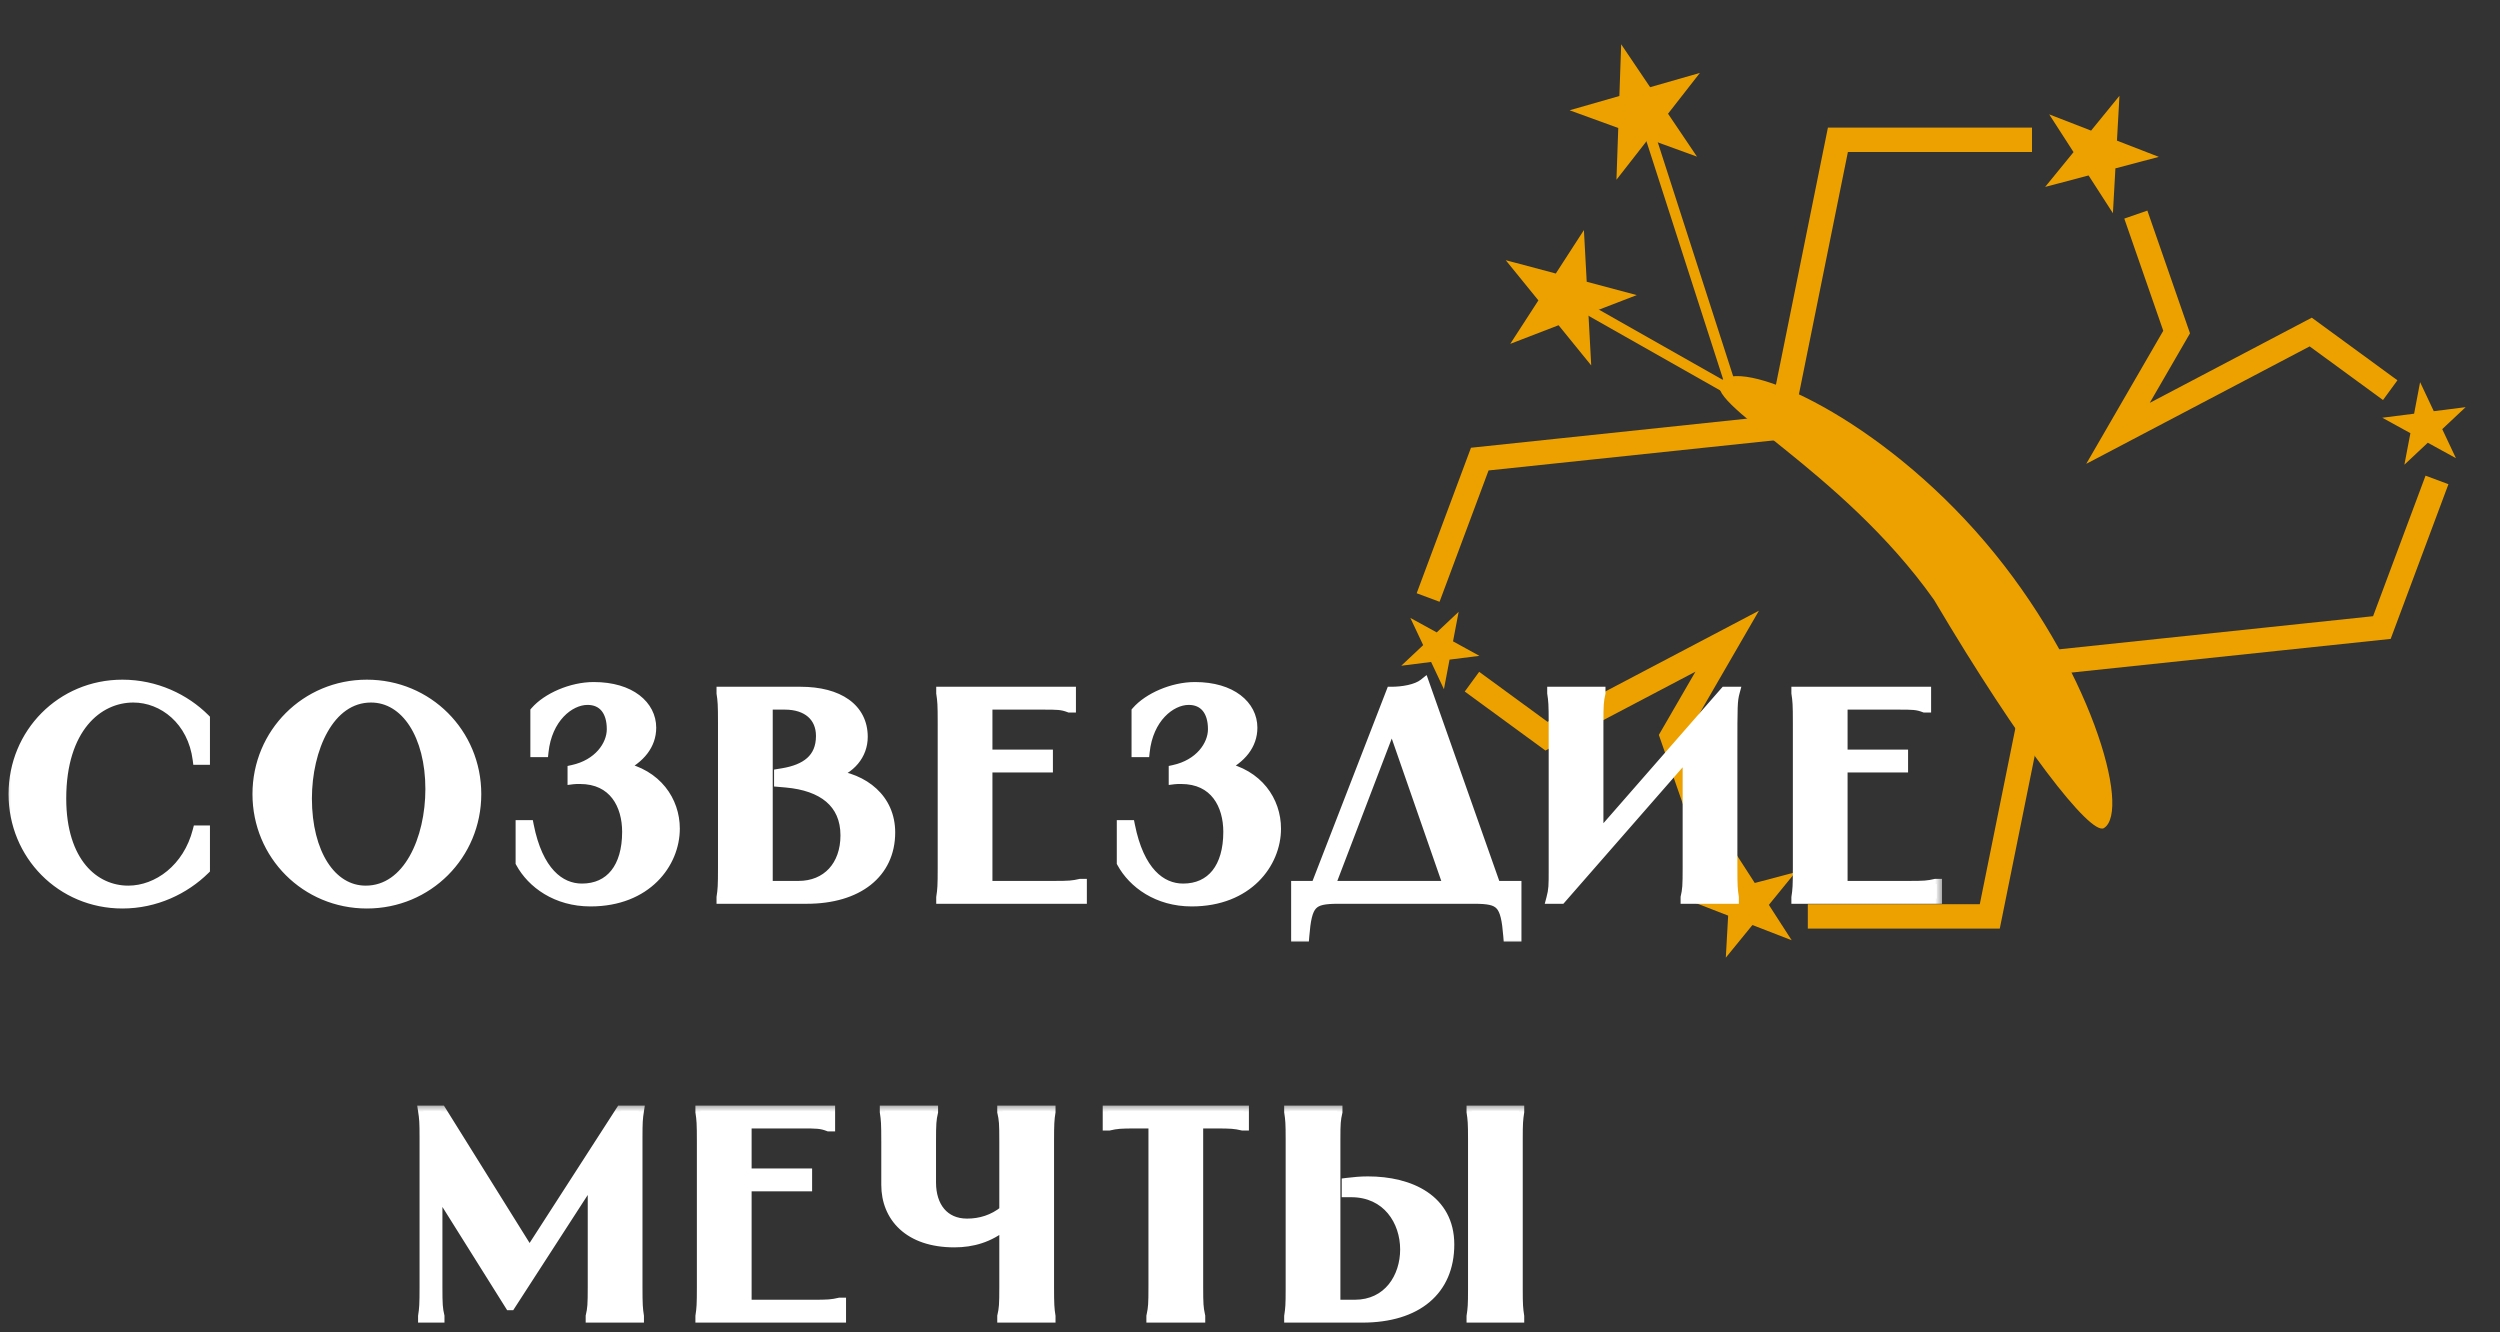 <svg width="152" height="81" viewBox="0 0 152 81" fill="none" xmlns="http://www.w3.org/2000/svg">
<rect x="0" y="0" width="152" height="81" fill="#333333" stroke="none"/>
<path d="M100.177 7.779L105.338 23.797L95.808 18.396" stroke="#ECA100" stroke-width="0.637"/>
<path d="M117.588 36.47C122.862 45.383 127.119 50.84 127.919 50.347C129.606 49.305 127.091 40.452 120.677 32.934C114.264 25.416 106.188 21.845 104.693 23.12C103.199 24.396 111.918 28.46 117.588 36.47Z" fill="#ECA100"/>
<path d="M96.302 13.988L94.592 16.631L91.549 15.82L93.534 18.264L91.823 20.907L94.761 19.774L96.746 22.218L96.576 19.074L99.514 17.942L96.472 17.131L96.302 13.988Z" fill="#ECA100"/>
<path d="M103.354 4.433L100.328 5.301L98.567 2.691L98.458 5.837L95.431 6.705L98.39 7.782L98.28 10.928L100.218 8.447L103.177 9.524L101.416 6.914L103.354 4.433Z" fill="#ECA100"/>
<path d="M108.472 24.69L111.745 8.5H123.546M129.858 13.047L132.339 20.188L128.774 26.348L140.492 20.188L145.325 23.722M148.169 29.18L144.818 38.155L124.447 40.303" stroke="#ECA100" stroke-width="1.485"/>
<path d="M131.257 9.538L128.711 8.551L128.863 5.825L127.138 7.941L124.592 6.954L126.071 9.249L124.345 11.365L126.985 10.667L128.465 12.963L128.617 10.236L131.257 9.538Z" fill="#ECA100"/>
<path d="M149.91 24.755L147.974 25L147.142 23.235L146.778 25.152L144.842 25.398L146.552 26.337L146.187 28.254L147.609 26.918L149.32 27.857L148.488 26.091L149.91 24.755Z" fill="#ECA100"/>
<path d="M124.048 40.538L120.979 55.717H109.915M103.997 51.455L101.671 44.76L105.013 38.984L94.027 44.76L89.495 41.446M86.829 36.329L89.97 27.913L109.07 25.9" stroke="#ECA100" stroke-width="1.485"/>
<path d="M102.685 54.744L105.072 55.67L104.929 58.226L106.547 56.242L108.934 57.167L107.547 55.016L109.165 53.031L106.69 53.685L105.303 51.534L105.16 54.09L102.685 54.744Z" fill="#ECA100"/>
<path d="M85.196 40.477L87.011 40.247L87.791 41.903L88.133 40.105L89.948 39.875L88.344 38.994L88.686 37.197L87.353 38.45L85.749 37.569L86.529 39.224L85.196 40.477Z" fill="#ECA100"/>
<mask id="path-11-outside-1_665_1872" maskUnits="userSpaceOnUse" x="0.162" y="40.632" width="118" height="17" fill="black">
<rect fill="white" x="0.162" y="40.632" width="118" height="17"/>
<path d="M12.446 43.706V46.181H12.034C11.729 43.795 9.935 42.396 8.105 42.396C5.934 42.396 3.709 44.262 3.709 48.55C3.709 52.443 5.718 54.165 7.8 54.165C9.594 54.165 11.442 52.82 12.034 50.505H12.446V52.855C11.226 54.057 9.45 54.919 7.441 54.919C3.745 54.919 0.838 51.976 0.838 48.281C0.838 44.585 3.745 41.642 7.441 41.642C9.468 41.642 11.244 42.504 12.446 43.706ZM22.306 54.919C18.61 54.919 15.668 51.976 15.668 48.281C15.668 44.585 18.61 41.642 22.306 41.642C26.002 41.642 28.944 44.585 28.944 48.281C28.944 51.976 26.002 54.919 22.306 54.919ZM18.646 48.55C18.646 51.869 20.117 54.165 22.234 54.165C24.836 54.165 26.181 51.008 26.181 47.975C26.181 44.71 24.692 42.396 22.557 42.396C19.992 42.396 18.646 45.535 18.646 48.55ZM32.565 43.257C33.264 42.45 34.736 41.786 36.099 41.786C38.342 41.786 39.58 42.916 39.58 44.244C39.58 45.266 38.916 46.11 37.768 46.648C39.938 47.078 41.015 48.711 41.015 50.38C41.015 52.479 39.31 54.793 35.902 54.793C33.839 54.793 32.349 53.699 31.668 52.443V50.182H32.134C32.69 52.999 34.018 54.039 35.382 54.039C37.122 54.039 38.144 52.748 38.144 50.577C38.144 48.944 37.337 47.347 35.256 47.347C35.112 47.347 34.969 47.347 34.825 47.365V46.827C36.386 46.486 37.211 45.338 37.211 44.334C37.211 43.203 36.655 42.539 35.722 42.539C34.592 42.539 33.246 43.67 33.031 45.715H32.565V43.257ZM48.673 42.073C50.987 42.073 52.441 43.078 52.441 44.8C52.441 45.876 51.705 46.773 50.503 47.114C52.548 47.312 54.109 48.603 54.109 50.613C54.109 53.089 52.154 54.632 49.05 54.632H43.883V54.56C43.955 54.093 43.972 53.878 43.972 52.748V43.957C43.972 42.826 43.955 42.611 43.883 42.145V42.073H48.673ZM46.664 53.878H48.547C50.288 53.878 51.418 52.64 51.418 50.792C51.418 48.801 50.019 47.76 47.794 47.563L47.381 47.527V47.06L47.597 47.025C48.996 46.791 49.929 46.145 49.929 44.746C49.929 43.562 49.086 42.826 47.722 42.826H46.664V53.878ZM57.24 42.073H65.099V43.006H65.027C64.56 42.826 64.291 42.826 63.394 42.826H60.021V45.894H63.699V46.648H60.021V53.878H64.058C65.009 53.878 65.224 53.86 65.691 53.752H65.762V54.632H57.24V54.56C57.312 54.093 57.33 53.878 57.33 52.748V43.957C57.33 42.826 57.312 42.611 57.24 42.145V42.073ZM69.116 43.257C69.816 42.45 71.287 41.786 72.65 41.786C74.893 41.786 76.131 42.916 76.131 44.244C76.131 45.266 75.467 46.11 74.319 46.648C76.49 47.078 77.566 48.711 77.566 50.38C77.566 52.479 75.862 54.793 72.453 54.793C70.39 54.793 68.901 53.699 68.219 52.443V50.182H68.685C69.242 52.999 70.569 54.039 71.933 54.039C73.673 54.039 74.696 52.748 74.696 50.577C74.696 48.944 73.888 47.347 71.807 47.347C71.664 47.347 71.52 47.347 71.377 47.365V46.827C72.937 46.486 73.763 45.338 73.763 44.334C73.763 43.203 73.207 42.539 72.274 42.539C71.143 42.539 69.798 43.67 69.582 45.715H69.116V43.257ZM84.596 42.073C85.242 42.073 86.121 41.947 86.588 41.571L90.93 53.878H92.185V56.928H91.719C91.558 54.919 91.27 54.632 89.638 54.632H81.367C79.734 54.632 79.447 54.919 79.286 56.928H78.819V53.878H80.022L84.596 42.073ZM80.847 53.878H88.077L84.632 43.975L80.847 53.878ZM94.389 42.073H97.295V42.145C97.188 42.611 97.169 42.826 97.169 43.957V50.9L104.884 42.073H105.458C105.315 42.611 105.315 42.88 105.315 45.661V52.748C105.315 53.878 105.333 54.093 105.404 54.56V54.632H102.498V54.56C102.606 54.093 102.624 53.878 102.624 52.748V45.805L94.909 54.632H94.335C94.478 54.093 94.478 53.824 94.478 52.927V43.957C94.478 42.826 94.46 42.611 94.389 42.145V42.073ZM109.234 42.073H117.092V43.006H117.021C116.554 42.826 116.285 42.826 115.388 42.826H112.015V45.894H115.693V46.648H112.015V53.878H116.052C117.003 53.878 117.218 53.86 117.685 53.752H117.756V54.632H109.234V54.56C109.306 54.093 109.324 53.878 109.324 52.748V43.957C109.324 42.826 109.306 42.611 109.234 42.145V42.073Z"/>
</mask>
<path d="M12.446 43.706V46.181H12.034C11.729 43.795 9.935 42.396 8.105 42.396C5.934 42.396 3.709 44.262 3.709 48.55C3.709 52.443 5.718 54.165 7.8 54.165C9.594 54.165 11.442 52.82 12.034 50.505H12.446V52.855C11.226 54.057 9.45 54.919 7.441 54.919C3.745 54.919 0.838 51.976 0.838 48.281C0.838 44.585 3.745 41.642 7.441 41.642C9.468 41.642 11.244 42.504 12.446 43.706ZM22.306 54.919C18.61 54.919 15.668 51.976 15.668 48.281C15.668 44.585 18.61 41.642 22.306 41.642C26.002 41.642 28.944 44.585 28.944 48.281C28.944 51.976 26.002 54.919 22.306 54.919ZM18.646 48.55C18.646 51.869 20.117 54.165 22.234 54.165C24.836 54.165 26.181 51.008 26.181 47.975C26.181 44.71 24.692 42.396 22.557 42.396C19.992 42.396 18.646 45.535 18.646 48.55ZM32.565 43.257C33.264 42.45 34.736 41.786 36.099 41.786C38.342 41.786 39.58 42.916 39.58 44.244C39.58 45.266 38.916 46.11 37.768 46.648C39.938 47.078 41.015 48.711 41.015 50.38C41.015 52.479 39.31 54.793 35.902 54.793C33.839 54.793 32.349 53.699 31.668 52.443V50.182H32.134C32.69 52.999 34.018 54.039 35.382 54.039C37.122 54.039 38.144 52.748 38.144 50.577C38.144 48.944 37.337 47.347 35.256 47.347C35.112 47.347 34.969 47.347 34.825 47.365V46.827C36.386 46.486 37.211 45.338 37.211 44.334C37.211 43.203 36.655 42.539 35.722 42.539C34.592 42.539 33.246 43.67 33.031 45.715H32.565V43.257ZM48.673 42.073C50.987 42.073 52.441 43.078 52.441 44.8C52.441 45.876 51.705 46.773 50.503 47.114C52.548 47.312 54.109 48.603 54.109 50.613C54.109 53.089 52.154 54.632 49.05 54.632H43.883V54.56C43.955 54.093 43.972 53.878 43.972 52.748V43.957C43.972 42.826 43.955 42.611 43.883 42.145V42.073H48.673ZM46.664 53.878H48.547C50.288 53.878 51.418 52.64 51.418 50.792C51.418 48.801 50.019 47.76 47.794 47.563L47.381 47.527V47.06L47.597 47.025C48.996 46.791 49.929 46.145 49.929 44.746C49.929 43.562 49.086 42.826 47.722 42.826H46.664V53.878ZM57.24 42.073H65.099V43.006H65.027C64.56 42.826 64.291 42.826 63.394 42.826H60.021V45.894H63.699V46.648H60.021V53.878H64.058C65.009 53.878 65.224 53.86 65.691 53.752H65.762V54.632H57.24V54.56C57.312 54.093 57.33 53.878 57.33 52.748V43.957C57.33 42.826 57.312 42.611 57.24 42.145V42.073ZM69.116 43.257C69.816 42.45 71.287 41.786 72.65 41.786C74.893 41.786 76.131 42.916 76.131 44.244C76.131 45.266 75.467 46.11 74.319 46.648C76.49 47.078 77.566 48.711 77.566 50.38C77.566 52.479 75.862 54.793 72.453 54.793C70.39 54.793 68.901 53.699 68.219 52.443V50.182H68.685C69.242 52.999 70.569 54.039 71.933 54.039C73.673 54.039 74.696 52.748 74.696 50.577C74.696 48.944 73.888 47.347 71.807 47.347C71.664 47.347 71.52 47.347 71.377 47.365V46.827C72.937 46.486 73.763 45.338 73.763 44.334C73.763 43.203 73.207 42.539 72.274 42.539C71.143 42.539 69.798 43.67 69.582 45.715H69.116V43.257ZM84.596 42.073C85.242 42.073 86.121 41.947 86.588 41.571L90.93 53.878H92.185V56.928H91.719C91.558 54.919 91.27 54.632 89.638 54.632H81.367C79.734 54.632 79.447 54.919 79.286 56.928H78.819V53.878H80.022L84.596 42.073ZM80.847 53.878H88.077L84.632 43.975L80.847 53.878ZM94.389 42.073H97.295V42.145C97.188 42.611 97.169 42.826 97.169 43.957V50.9L104.884 42.073H105.458C105.315 42.611 105.315 42.88 105.315 45.661V52.748C105.315 53.878 105.333 54.093 105.404 54.56V54.632H102.498V54.56C102.606 54.093 102.624 53.878 102.624 52.748V45.805L94.909 54.632H94.335C94.478 54.093 94.478 53.824 94.478 52.927V43.957C94.478 42.826 94.46 42.611 94.389 42.145V42.073ZM109.234 42.073H117.092V43.006H117.021C116.554 42.826 116.285 42.826 115.388 42.826H112.015V45.894H115.693V46.648H112.015V53.878H116.052C117.003 53.878 117.218 53.86 117.685 53.752H117.756V54.632H109.234V54.56C109.306 54.093 109.324 53.878 109.324 52.748V43.957C109.324 42.826 109.306 42.611 109.234 42.145V42.073Z" fill="white"/>
<path d="M12.446 43.706H12.765V43.574L12.671 43.48L12.446 43.706ZM12.446 46.181V46.5H12.765V46.181H12.446ZM12.034 46.181L11.718 46.222L11.753 46.5H12.034V46.181ZM12.034 50.505V50.187H11.787L11.725 50.426L12.034 50.505ZM12.446 50.505H12.765V50.187H12.446V50.505ZM12.446 52.855L12.67 53.082L12.765 52.989V52.855H12.446ZM12.128 43.706V46.181H12.765V43.706H12.128ZM12.446 45.863H12.034V46.5H12.446V45.863ZM12.349 46.141C12.025 43.604 10.103 42.078 8.105 42.078V42.714C9.766 42.714 11.432 43.986 11.718 46.222L12.349 46.141ZM8.105 42.078C6.924 42.078 5.735 42.586 4.847 43.662C3.961 44.736 3.391 46.352 3.391 48.55H4.027C4.027 46.459 4.569 44.999 5.338 44.067C6.105 43.138 7.114 42.714 8.105 42.714V42.078ZM3.391 48.55C3.391 50.549 3.907 52.032 4.729 53.021C5.554 54.013 6.667 54.483 7.8 54.483V53.847C6.851 53.847 5.919 53.456 5.219 52.614C4.516 51.768 4.027 50.443 4.027 48.55H3.391ZM7.8 54.483C9.754 54.483 11.718 53.024 12.342 50.584L11.725 50.426C11.165 52.615 9.433 53.847 7.8 53.847V54.483ZM12.034 50.824H12.446V50.187H12.034V50.824ZM12.128 50.505V52.855H12.765V50.505H12.128ZM12.223 52.629C11.056 53.778 9.358 54.6 7.441 54.6V55.237C9.542 55.237 11.396 54.337 12.67 53.082L12.223 52.629ZM7.441 54.6C3.923 54.6 1.157 51.803 1.157 48.281H0.52C0.52 52.15 3.567 55.237 7.441 55.237V54.6ZM1.157 48.281C1.157 44.758 3.923 41.961 7.441 41.961V41.324C3.567 41.324 0.52 44.411 0.52 48.281H1.157ZM7.441 41.961C9.377 41.961 11.074 42.783 12.221 43.931L12.671 43.48C11.414 42.224 9.559 41.324 7.441 41.324V41.961ZM22.306 54.6C18.786 54.6 15.986 51.8 15.986 48.281H15.35C15.35 52.152 18.434 55.237 22.306 55.237V54.6ZM15.986 48.281C15.986 44.76 18.786 41.961 22.306 41.961V41.324C18.434 41.324 15.35 44.409 15.35 48.281H15.986ZM22.306 41.961C25.826 41.961 28.626 44.76 28.626 48.281H29.262C29.262 44.409 26.178 41.324 22.306 41.324V41.961ZM28.626 48.281C28.626 51.8 25.826 54.6 22.306 54.6V55.237C26.178 55.237 29.262 52.152 29.262 48.281H28.626ZM18.328 48.55C18.328 50.252 18.704 51.72 19.378 52.773C20.056 53.833 21.044 54.483 22.234 54.483V53.847C21.307 53.847 20.502 53.349 19.914 52.431C19.323 51.506 18.964 50.167 18.964 48.55H18.328ZM22.234 54.483C23.687 54.483 24.763 53.595 25.46 52.364C26.155 51.137 26.5 49.532 26.5 47.975H25.863C25.863 49.451 25.535 50.941 24.906 52.05C24.28 53.156 23.383 53.847 22.234 53.847V54.483ZM26.5 47.975C26.5 46.299 26.118 44.839 25.437 43.788C24.753 42.732 23.755 42.078 22.557 42.078V42.714C23.494 42.714 24.309 43.217 24.903 44.134C25.5 45.057 25.863 46.387 25.863 47.975H26.5ZM22.557 42.078C21.122 42.078 20.054 42.962 19.363 44.186C18.672 45.406 18.328 47.002 18.328 48.55H18.964C18.964 47.084 19.293 45.602 19.917 44.499C20.539 43.399 21.427 42.714 22.557 42.714V42.078ZM32.565 43.257L32.324 43.048L32.246 43.138V43.257H32.565ZM37.768 46.648L37.633 46.36L36.754 46.771L37.706 46.96L37.768 46.648ZM31.668 52.443H31.349V52.524L31.388 52.595L31.668 52.443ZM31.668 50.182V49.864H31.349V50.182H31.668ZM32.134 50.182L32.446 50.121L32.396 49.864H32.134V50.182ZM34.825 47.365H34.507V47.726L34.865 47.681L34.825 47.365ZM34.825 46.827L34.757 46.516L34.507 46.571V46.827H34.825ZM33.031 45.715V46.033H33.318L33.348 45.748L33.031 45.715ZM32.565 45.715H32.246V46.033H32.565V45.715ZM32.805 43.465C33.115 43.108 33.613 42.765 34.208 42.511C34.8 42.259 35.466 42.104 36.099 42.104V41.468C35.368 41.468 34.617 41.645 33.958 41.926C33.301 42.206 32.714 42.599 32.324 43.048L32.805 43.465ZM36.099 42.104C37.169 42.104 37.967 42.374 38.488 42.77C39.005 43.163 39.261 43.687 39.261 44.244H39.898C39.898 43.473 39.536 42.767 38.873 42.264C38.215 41.763 37.271 41.468 36.099 41.468V42.104ZM39.261 44.244C39.261 45.103 38.71 45.854 37.633 46.36L37.903 46.936C39.121 46.365 39.898 45.43 39.898 44.244H39.261ZM37.706 46.96C39.723 47.36 40.697 48.858 40.697 50.38H41.333C41.333 48.564 40.154 46.797 37.83 46.336L37.706 46.96ZM40.697 50.38C40.697 52.299 39.139 54.475 35.902 54.475V55.111C39.482 55.111 41.333 52.658 41.333 50.38H40.697ZM35.902 54.475C33.958 54.475 32.575 53.446 31.947 52.291L31.388 52.595C32.124 53.951 33.719 55.111 35.902 55.111V54.475ZM31.986 52.443V50.182H31.349V52.443H31.986ZM31.668 50.501H32.134V49.864H31.668V50.501ZM31.822 50.244C32.107 51.688 32.597 52.715 33.222 53.384C33.854 54.061 34.611 54.358 35.382 54.358V53.721C34.788 53.721 34.2 53.498 33.688 52.95C33.169 52.395 32.717 51.493 32.446 50.121L31.822 50.244ZM35.382 54.358C36.338 54.358 37.125 53.999 37.664 53.321C38.197 52.652 38.463 51.708 38.463 50.577H37.826C37.826 51.617 37.581 52.404 37.166 52.924C36.76 53.434 36.165 53.721 35.382 53.721V54.358ZM38.463 50.577C38.463 49.714 38.25 48.831 37.733 48.157C37.207 47.469 36.389 47.029 35.256 47.029V47.666C36.204 47.666 36.83 48.024 37.228 48.544C37.635 49.075 37.826 49.807 37.826 50.577H38.463ZM35.256 47.029C35.116 47.029 34.952 47.029 34.786 47.05L34.865 47.681C34.985 47.666 35.109 47.666 35.256 47.666V47.029ZM35.144 47.365V46.827H34.507V47.365H35.144ZM34.893 47.138C36.576 46.771 37.53 45.511 37.53 44.334H36.893C36.893 45.165 36.197 46.202 34.757 46.516L34.893 47.138ZM37.53 44.334C37.53 43.72 37.379 43.191 37.061 42.809C36.737 42.419 36.27 42.221 35.722 42.221V42.858C36.108 42.858 36.385 42.991 36.572 43.216C36.766 43.449 36.893 43.816 36.893 44.334H37.53ZM35.722 42.221C34.383 42.221 32.942 43.525 32.715 45.682L33.348 45.748C33.551 43.815 34.801 42.858 35.722 42.858V42.221ZM33.031 45.397H32.565V46.033H33.031V45.397ZM32.883 45.715V43.257H32.246V45.715H32.883ZM50.503 47.114L50.416 46.808L50.472 47.431L50.503 47.114ZM43.883 54.632H43.565V54.95H43.883V54.632ZM43.883 54.56L43.568 54.511L43.565 54.535V54.56H43.883ZM43.883 42.145H43.565V42.169L43.568 42.193L43.883 42.145ZM43.883 42.073V41.755H43.565V42.073H43.883ZM46.664 53.878H46.345V54.196H46.664V53.878ZM47.794 47.563L47.822 47.246L47.822 47.246L47.794 47.563ZM47.381 47.527H47.063V47.819L47.354 47.844L47.381 47.527ZM47.381 47.06L47.329 46.746L47.063 46.791V47.06H47.381ZM47.597 47.025L47.544 46.711L47.597 47.025ZM46.664 42.826V42.508H46.345V42.826H46.664ZM48.673 42.391C49.79 42.391 50.659 42.634 51.24 43.05C51.808 43.456 52.122 44.041 52.122 44.8H52.759C52.759 43.837 52.347 43.058 51.61 42.532C50.885 42.014 49.871 41.755 48.673 41.755V42.391ZM52.122 44.8C52.122 45.71 51.506 46.499 50.416 46.808L50.59 47.42C51.904 47.048 52.759 46.043 52.759 44.8H52.122ZM50.472 47.431C52.406 47.618 53.791 48.814 53.791 50.613H54.428C54.428 48.393 52.691 47.006 50.534 46.797L50.472 47.431ZM53.791 50.613C53.791 51.759 53.343 52.669 52.546 53.301C51.741 53.94 50.553 54.313 49.05 54.313V54.95C50.651 54.95 51.992 54.552 52.941 53.8C53.898 53.041 54.428 51.943 54.428 50.613H53.791ZM49.05 54.313H43.883V54.95H49.05V54.313ZM44.201 54.632V54.56H43.565V54.632H44.201ZM44.197 54.608C44.273 54.117 44.291 53.883 44.291 52.748H43.654C43.654 53.873 43.636 54.069 43.568 54.511L44.197 54.608ZM44.291 52.748V43.957H43.654V52.748H44.291ZM44.291 43.957C44.291 42.822 44.273 42.587 44.197 42.096L43.568 42.193C43.636 42.635 43.654 42.831 43.654 43.957H44.291ZM44.201 42.145V42.073H43.565V42.145H44.201ZM43.883 42.391H48.673V41.755H43.883V42.391ZM46.664 54.196H48.547V53.56H46.664V54.196ZM48.547 54.196C49.497 54.196 50.303 53.857 50.869 53.244C51.433 52.635 51.736 51.781 51.736 50.792H51.1C51.1 51.652 50.838 52.341 50.402 52.812C49.968 53.281 49.339 53.56 48.547 53.56V54.196ZM51.736 50.792C51.736 49.714 51.353 48.863 50.646 48.262C49.95 47.671 48.972 47.348 47.822 47.246L47.766 47.88C48.84 47.975 49.674 48.271 50.234 48.747C50.783 49.214 51.1 49.879 51.1 50.792H51.736ZM47.822 47.246L47.409 47.21L47.354 47.844L47.766 47.88L47.822 47.246ZM47.7 47.527V47.06H47.063V47.527H47.7ZM47.434 47.374L47.649 47.339L47.544 46.711L47.329 46.746L47.434 47.374ZM47.649 47.339C48.378 47.217 49.028 46.982 49.5 46.56C49.983 46.127 50.247 45.525 50.247 44.746H49.611C49.611 45.367 49.408 45.788 49.075 46.086C48.73 46.394 48.215 46.599 47.544 46.711L47.649 47.339ZM50.247 44.746C50.247 44.074 50.005 43.502 49.546 43.102C49.092 42.707 48.459 42.508 47.722 42.508V43.145C48.349 43.145 48.819 43.314 49.128 43.582C49.431 43.846 49.611 44.234 49.611 44.746H50.247ZM47.722 42.508H46.664V43.145H47.722V42.508ZM46.345 42.826V53.878H46.982V42.826H46.345ZM57.24 42.073V41.755H56.922V42.073H57.24ZM65.099 42.073H65.417V41.755H65.099V42.073ZM65.099 43.006V43.324H65.417V43.006H65.099ZM65.027 43.006L64.913 43.303L64.968 43.324H65.027V43.006ZM60.021 42.826V42.508H59.703V42.826H60.021ZM60.021 45.894H59.703V46.213H60.021V45.894ZM63.699 45.894H64.017V45.576H63.699V45.894ZM63.699 46.648V46.966H64.017V46.648H63.699ZM60.021 46.648V46.33H59.703V46.648H60.021ZM60.021 53.878H59.703V54.196H60.021V53.878ZM65.691 53.752V53.434H65.654L65.619 53.442L65.691 53.752ZM65.762 53.752H66.081V53.434H65.762V53.752ZM65.762 54.632V54.95H66.081V54.632H65.762ZM57.24 54.632H56.922V54.95H57.24V54.632ZM57.24 54.56L56.926 54.511L56.922 54.535V54.56H57.24ZM57.24 42.145H56.922V42.169L56.926 42.193L57.24 42.145ZM57.24 42.391H65.099V41.755H57.24V42.391ZM64.78 42.073V43.006H65.417V42.073H64.78ZM65.099 42.688H65.027V43.324H65.099V42.688ZM65.141 42.709C64.611 42.505 64.282 42.508 63.394 42.508V43.145C64.3 43.145 64.51 43.148 64.913 43.303L65.141 42.709ZM63.394 42.508H60.021V43.145H63.394V42.508ZM59.703 42.826V45.894H60.34V42.826H59.703ZM60.021 46.213H63.699V45.576H60.021V46.213ZM63.381 45.894V46.648H64.017V45.894H63.381ZM63.699 46.33H60.021V46.966H63.699V46.33ZM59.703 46.648V53.878H60.34V46.648H59.703ZM60.021 54.196H64.058V53.56H60.021V54.196ZM64.058 54.196C65.015 54.196 65.26 54.179 65.762 54.063L65.619 53.442C65.189 53.542 65.003 53.56 64.058 53.56V54.196ZM65.691 54.071H65.762V53.434H65.691V54.071ZM65.444 53.752V54.632H66.081V53.752H65.444ZM65.762 54.313H57.24V54.95H65.762V54.313ZM57.559 54.632V54.56H56.922V54.632H57.559ZM57.555 54.608C57.631 54.117 57.648 53.883 57.648 52.748H57.012C57.012 53.873 56.994 54.069 56.926 54.511L57.555 54.608ZM57.648 52.748V43.957H57.012V52.748H57.648ZM57.648 43.957C57.648 42.822 57.631 42.587 57.555 42.096L56.926 42.193C56.994 42.635 57.012 42.831 57.012 43.957H57.648ZM57.559 42.145V42.073H56.922V42.145H57.559ZM69.116 43.257L68.876 43.048L68.798 43.138V43.257H69.116ZM74.319 46.648L74.184 46.36L73.305 46.771L74.257 46.96L74.319 46.648ZM68.219 52.443H67.901V52.524L67.939 52.595L68.219 52.443ZM68.219 50.182V49.864H67.901V50.182H68.219ZM68.685 50.182L68.998 50.121L68.947 49.864H68.685V50.182ZM71.377 47.365H71.058V47.726L71.416 47.681L71.377 47.365ZM71.377 46.827L71.309 46.516L71.058 46.571V46.827H71.377ZM69.582 45.715V46.033H69.869L69.899 45.748L69.582 45.715ZM69.116 45.715H68.798V46.033H69.116V45.715ZM69.356 43.465C69.666 43.108 70.165 42.765 70.759 42.511C71.351 42.259 72.018 42.104 72.65 42.104V41.468C71.919 41.468 71.168 41.645 70.509 41.926C69.853 42.206 69.265 42.599 68.876 43.048L69.356 43.465ZM72.65 42.104C73.721 42.104 74.518 42.374 75.039 42.77C75.556 43.163 75.813 43.687 75.813 44.244H76.449C76.449 43.473 76.087 42.767 75.424 42.264C74.766 41.763 73.823 41.468 72.65 41.468V42.104ZM75.813 44.244C75.813 45.103 75.262 45.854 74.184 46.36L74.454 46.936C75.673 46.365 76.449 45.43 76.449 44.244H75.813ZM74.257 46.96C76.274 47.36 77.248 48.858 77.248 50.38H77.885C77.885 48.564 76.706 46.797 74.381 46.336L74.257 46.96ZM77.248 50.38C77.248 52.299 75.69 54.475 72.453 54.475V55.111C76.034 55.111 77.885 52.658 77.885 50.38H77.248ZM72.453 54.475C70.509 54.475 69.126 53.446 68.499 52.291L67.939 52.595C68.675 53.951 70.271 55.111 72.453 55.111V54.475ZM68.537 52.443V50.182H67.901V52.443H68.537ZM68.219 50.501H68.685V49.864H68.219V50.501ZM68.373 50.244C68.658 51.688 69.148 52.715 69.774 53.384C70.405 54.061 71.162 54.358 71.933 54.358V53.721C71.34 53.721 70.751 53.498 70.239 52.95C69.721 52.395 69.269 51.493 68.998 50.121L68.373 50.244ZM71.933 54.358C72.889 54.358 73.676 53.999 74.216 53.321C74.748 52.652 75.014 51.708 75.014 50.577H74.377C74.377 51.617 74.132 52.404 73.718 52.924C73.311 53.434 72.717 53.721 71.933 53.721V54.358ZM75.014 50.577C75.014 49.714 74.801 48.831 74.284 48.157C73.758 47.469 72.94 47.029 71.807 47.029V47.666C72.756 47.666 73.382 48.024 73.779 48.544C74.186 49.075 74.377 49.807 74.377 50.577H75.014ZM71.807 47.029C71.667 47.029 71.504 47.029 71.337 47.05L71.416 47.681C71.537 47.666 71.66 47.666 71.807 47.666V47.029ZM71.695 47.365V46.827H71.058V47.365H71.695ZM71.445 47.138C73.127 46.771 74.081 45.511 74.081 44.334H73.444C73.444 45.165 72.748 46.202 71.309 46.516L71.445 47.138ZM74.081 44.334C74.081 43.72 73.93 43.191 73.613 42.809C73.289 42.419 72.821 42.221 72.274 42.221V42.858C72.659 42.858 72.936 42.991 73.123 43.216C73.317 43.449 73.444 43.816 73.444 44.334H74.081ZM72.274 42.221C70.934 42.221 69.493 43.525 69.266 45.682L69.899 45.748C70.103 43.815 71.352 42.858 72.274 42.858V42.221ZM69.582 45.397H69.116V46.033H69.582V45.397ZM69.434 45.715V43.257H68.798V45.715H69.434ZM84.596 42.073V41.755H84.378L84.3 41.958L84.596 42.073ZM86.588 41.571L86.888 41.465L86.738 41.04L86.388 41.323L86.588 41.571ZM90.93 53.878L90.629 53.984L90.704 54.196H90.93V53.878ZM92.185 53.878H92.504V53.56H92.185V53.878ZM92.185 56.928V57.246H92.504V56.928H92.185ZM91.719 56.928L91.402 56.953L91.425 57.246H91.719V56.928ZM79.286 56.928V57.246H79.58L79.603 56.953L79.286 56.928ZM78.819 56.928H78.501V57.246H78.819V56.928ZM78.819 53.878V53.56H78.501V53.878H78.819ZM80.022 53.878V54.196H80.24L80.318 53.993L80.022 53.878ZM80.847 53.878L80.549 53.764L80.384 54.196H80.847V53.878ZM88.077 53.878V54.196H88.525L88.378 53.773L88.077 53.878ZM84.632 43.975L84.933 43.87L84.646 43.046L84.335 43.861L84.632 43.975ZM84.596 42.391C84.938 42.391 85.342 42.358 85.727 42.274C86.106 42.191 86.499 42.052 86.788 41.818L86.388 41.323C86.21 41.466 85.93 41.578 85.591 41.652C85.259 41.725 84.901 41.755 84.596 41.755V42.391ZM86.288 41.676L90.629 53.984L91.23 53.772L86.888 41.465L86.288 41.676ZM90.93 54.196H92.185V53.56H90.93V54.196ZM91.867 53.878V56.928H92.504V53.878H91.867ZM92.185 56.61H91.719V57.246H92.185V56.61ZM92.036 56.903C91.996 56.397 91.946 55.982 91.865 55.646C91.783 55.311 91.664 55.028 91.465 54.811C91.061 54.371 90.435 54.313 89.638 54.313V54.95C90.473 54.95 90.807 55.035 90.995 55.241C91.093 55.347 91.177 55.513 91.246 55.797C91.315 56.08 91.362 56.454 91.402 56.953L92.036 56.903ZM89.638 54.313H81.367V54.95H89.638V54.313ZM81.367 54.313C80.57 54.313 79.943 54.371 79.54 54.811C79.341 55.028 79.222 55.311 79.14 55.646C79.059 55.982 79.009 56.397 78.969 56.903L79.603 56.953C79.643 56.454 79.69 56.08 79.759 55.797C79.828 55.513 79.912 55.347 80.009 55.241C80.198 55.035 80.531 54.95 81.367 54.95V54.313ZM79.286 56.61H78.819V57.246H79.286V56.61ZM79.138 56.928V53.878H78.501V56.928H79.138ZM78.819 54.196H80.022V53.56H78.819V54.196ZM80.318 53.993L84.893 42.188L84.3 41.958L79.725 53.763L80.318 53.993ZM80.847 54.196H88.077V53.56H80.847V54.196ZM88.378 53.773L84.933 43.87L84.332 44.079L87.776 53.983L88.378 53.773ZM84.335 43.861L80.549 53.764L81.144 53.992L84.93 44.088L84.335 43.861ZM94.389 42.073V41.755H94.07V42.073H94.389ZM97.295 42.073H97.613V41.755H97.295V42.073ZM97.295 42.145L97.605 42.216L97.613 42.181V42.145H97.295ZM97.169 50.9H96.851V51.748L97.409 51.109L97.169 50.9ZM104.884 42.073V41.755H104.74L104.644 41.863L104.884 42.073ZM105.458 42.073L105.766 42.155L105.873 41.755H105.458V42.073ZM105.404 54.56H105.723V54.535L105.719 54.511L105.404 54.56ZM105.404 54.632V54.95H105.723V54.632H105.404ZM102.498 54.632H102.18V54.95H102.498V54.632ZM102.498 54.56L102.188 54.488L102.18 54.524V54.56H102.498ZM102.624 45.805H102.942V44.957L102.384 45.595L102.624 45.805ZM94.909 54.632V54.95H95.053L95.149 54.841L94.909 54.632ZM94.335 54.632L94.027 54.55L93.921 54.95H94.335V54.632ZM94.389 42.145H94.07V42.169L94.074 42.193L94.389 42.145ZM94.389 42.391H97.295V41.755H94.389V42.391ZM96.977 42.073V42.145H97.613V42.073H96.977ZM96.985 42.073C96.869 42.578 96.851 42.824 96.851 43.957H97.488C97.488 42.829 97.506 42.645 97.605 42.216L96.985 42.073ZM96.851 43.957V50.9H97.488V43.957H96.851ZM97.409 51.109L105.124 42.282L104.644 41.863L96.93 50.69L97.409 51.109ZM104.884 42.391H105.458V41.755H104.884V42.391ZM105.151 41.991C104.993 42.581 104.996 42.907 104.996 45.661H105.633C105.633 42.854 105.636 42.642 105.766 42.155L105.151 41.991ZM104.996 45.661V52.748H105.633V45.661H104.996ZM104.996 52.748C104.996 53.883 105.014 54.117 105.09 54.608L105.719 54.511C105.651 54.069 105.633 53.873 105.633 52.748H104.996ZM105.086 54.56V54.632H105.723V54.56H105.086ZM105.404 54.313H102.498V54.95H105.404V54.313ZM102.816 54.632V54.56H102.18V54.632H102.816ZM102.808 54.631C102.925 54.127 102.942 53.88 102.942 52.748H102.305C102.305 53.876 102.287 54.06 102.188 54.488L102.808 54.631ZM102.942 52.748V45.805H102.305V52.748H102.942ZM102.384 45.595L94.669 54.422L95.149 54.841L102.863 46.014L102.384 45.595ZM94.909 54.313H94.335V54.95H94.909V54.313ZM94.642 54.714C94.798 54.13 94.797 53.822 94.797 52.927H94.16C94.16 53.827 94.159 54.057 94.027 54.55L94.642 54.714ZM94.797 52.927V43.957H94.16V52.927H94.797ZM94.797 43.957C94.797 42.822 94.779 42.587 94.703 42.096L94.074 42.193C94.142 42.635 94.16 42.831 94.16 43.957H94.797ZM94.707 42.145V42.073H94.07V42.145H94.707ZM109.234 42.073V41.755H108.916V42.073H109.234ZM117.092 42.073H117.411V41.755H117.092V42.073ZM117.092 43.006V43.324H117.411V43.006H117.092ZM117.021 43.006L116.906 43.303L116.962 43.324H117.021V43.006ZM112.015 42.826V42.508H111.697V42.826H112.015ZM112.015 45.894H111.697V46.213H112.015V45.894ZM115.693 45.894H116.011V45.576H115.693V45.894ZM115.693 46.648V46.966H116.011V46.648H115.693ZM112.015 46.648V46.33H111.697V46.648H112.015ZM112.015 53.878H111.697V54.196H112.015V53.878ZM117.685 53.752V53.434H117.648L117.613 53.442L117.685 53.752ZM117.756 53.752H118.075V53.434H117.756V53.752ZM117.756 54.632V54.95H118.075V54.632H117.756ZM109.234 54.632H108.916V54.95H109.234V54.632ZM109.234 54.56L108.92 54.511L108.916 54.535V54.56H109.234ZM109.234 42.145H108.916V42.169L108.92 42.193L109.234 42.145ZM109.234 42.391H117.092V41.755H109.234V42.391ZM116.774 42.073V43.006H117.411V42.073H116.774ZM117.092 42.688H117.021V43.324H117.092V42.688ZM117.135 42.709C116.605 42.505 116.276 42.508 115.388 42.508V43.145C116.294 43.145 116.504 43.148 116.906 43.303L117.135 42.709ZM115.388 42.508H112.015V43.145H115.388V42.508ZM111.697 42.826V45.894H112.333V42.826H111.697ZM112.015 46.213H115.693V45.576H112.015V46.213ZM115.375 45.894V46.648H116.011V45.894H115.375ZM115.693 46.33H112.015V46.966H115.693V46.33ZM111.697 46.648V53.878H112.333V46.648H111.697ZM112.015 54.196H116.052V53.56H112.015V54.196ZM116.052 54.196C117.009 54.196 117.254 54.179 117.756 54.063L117.613 53.442C117.183 53.542 116.996 53.56 116.052 53.56V54.196ZM117.685 54.071H117.756V53.434H117.685V54.071ZM117.438 53.752V54.632H118.075V53.752H117.438ZM117.756 54.313H109.234V54.95H117.756V54.313ZM109.553 54.632V54.56H108.916V54.632H109.553ZM109.549 54.608C109.624 54.117 109.642 53.883 109.642 52.748H109.006C109.006 53.873 108.988 54.069 108.92 54.511L109.549 54.608ZM109.642 52.748V43.957H109.006V52.748H109.642ZM109.642 43.957C109.642 42.822 109.624 42.587 109.549 42.096L108.92 42.193C108.988 42.635 109.006 42.831 109.006 43.957H109.642ZM109.553 42.145V42.073H108.916V42.145H109.553Z" fill="white" mask="url(#path-11-outside-1_665_1872)"/>
<mask id="path-13-outside-2_665_1872" maskUnits="userSpaceOnUse" x="24.622" y="67.097" width="69" height="14" fill="black">
<rect fill="white" x="24.622" y="67.097" width="69" height="14"/>
<path d="M25.737 67.538H26.814L32.196 76.168L37.758 67.538H38.834C38.762 68.004 38.744 68.22 38.744 69.171V78.213C38.744 79.343 38.762 79.558 38.834 80.025V80.097H35.928V80.025C36.035 79.558 36.053 79.343 36.053 78.213V71.575L31.03 79.343H31.012L26.58 72.274V78.213C26.58 79.343 26.598 79.558 26.706 80.025V80.097H25.737V80.025C25.809 79.558 25.827 79.343 25.827 78.213V69.171C25.827 68.22 25.809 68.004 25.737 67.538ZM42.599 67.538H50.457V68.471H50.385C49.919 68.291 49.65 68.291 48.753 68.291H45.38V71.359H49.058V72.113H45.38V79.343H49.416C50.367 79.343 50.583 79.325 51.049 79.218H51.121V80.097H42.599V80.025C42.671 79.558 42.688 79.343 42.688 78.213V69.422C42.688 68.291 42.671 68.076 42.599 67.61V67.538ZM53.811 67.538H56.717V67.61C56.609 68.076 56.591 68.291 56.591 69.422V71.898C56.591 73.369 57.381 74.409 58.798 74.409C59.605 74.409 60.395 74.176 61.077 73.62V69.422C61.077 68.291 61.059 68.076 60.951 67.61V67.538H63.858V67.61C63.786 68.076 63.768 68.291 63.768 69.422V78.213C63.768 79.343 63.786 79.558 63.858 80.025V80.097H60.951V80.025C61.059 79.558 61.077 79.343 61.077 78.213V74.463C60.144 75.235 59.103 75.522 58.027 75.522C55.246 75.522 53.9 73.961 53.9 72.041V69.422C53.9 68.291 53.882 68.076 53.811 67.61V67.538ZM67.363 67.538H75.616V68.417H75.544C75.078 68.309 74.862 68.291 73.912 68.291H72.835V78.213C72.835 79.307 72.853 79.505 72.943 79.935L72.961 80.025V80.097H70.018V80.025L70.036 79.935C70.126 79.505 70.144 79.307 70.144 78.213V68.291H69.067C68.117 68.291 67.901 68.309 67.435 68.417H67.363V67.538ZM89.484 67.538H92.355V67.61C92.283 68.076 92.265 68.291 92.265 69.242V78.392C92.265 79.343 92.283 79.558 92.355 80.025V80.097H89.484V80.025C89.556 79.558 89.574 79.343 89.574 78.392V69.242C89.574 68.291 89.556 68.076 89.484 67.61V67.538ZM78.397 80.097V80.025C78.469 79.558 78.486 79.343 78.486 78.392V69.242C78.486 68.291 78.469 68.076 78.397 67.61V67.538H81.303V67.61C81.195 68.076 81.178 68.291 81.178 69.242V79.343H82.362C84.425 79.343 85.448 77.657 85.448 75.97C85.448 74.23 84.353 72.472 82.146 72.472H81.895V71.933C82.326 71.88 82.738 71.844 83.169 71.844C85.735 71.844 88.103 72.938 88.103 75.665C88.103 78.446 86.147 80.097 82.828 80.097H78.397Z"/>
</mask>
<path d="M25.737 67.538H26.814L32.196 76.168L37.758 67.538H38.834C38.762 68.004 38.744 68.22 38.744 69.171V78.213C38.744 79.343 38.762 79.558 38.834 80.025V80.097H35.928V80.025C36.035 79.558 36.053 79.343 36.053 78.213V71.575L31.03 79.343H31.012L26.58 72.274V78.213C26.58 79.343 26.598 79.558 26.706 80.025V80.097H25.737V80.025C25.809 79.558 25.827 79.343 25.827 78.213V69.171C25.827 68.22 25.809 68.004 25.737 67.538ZM42.599 67.538H50.457V68.471H50.385C49.919 68.291 49.65 68.291 48.753 68.291H45.38V71.359H49.058V72.113H45.38V79.343H49.416C50.367 79.343 50.583 79.325 51.049 79.218H51.121V80.097H42.599V80.025C42.671 79.558 42.688 79.343 42.688 78.213V69.422C42.688 68.291 42.671 68.076 42.599 67.61V67.538ZM53.811 67.538H56.717V67.61C56.609 68.076 56.591 68.291 56.591 69.422V71.898C56.591 73.369 57.381 74.409 58.798 74.409C59.605 74.409 60.395 74.176 61.077 73.62V69.422C61.077 68.291 61.059 68.076 60.951 67.61V67.538H63.858V67.61C63.786 68.076 63.768 68.291 63.768 69.422V78.213C63.768 79.343 63.786 79.558 63.858 80.025V80.097H60.951V80.025C61.059 79.558 61.077 79.343 61.077 78.213V74.463C60.144 75.235 59.103 75.522 58.027 75.522C55.246 75.522 53.9 73.961 53.9 72.041V69.422C53.9 68.291 53.882 68.076 53.811 67.61V67.538ZM67.363 67.538H75.616V68.417H75.544C75.078 68.309 74.862 68.291 73.912 68.291H72.835V78.213C72.835 79.307 72.853 79.505 72.943 79.935L72.961 80.025V80.097H70.018V80.025L70.036 79.935C70.126 79.505 70.144 79.307 70.144 78.213V68.291H69.067C68.117 68.291 67.901 68.309 67.435 68.417H67.363V67.538ZM89.484 67.538H92.355V67.61C92.283 68.076 92.265 68.291 92.265 69.242V78.392C92.265 79.343 92.283 79.558 92.355 80.025V80.097H89.484V80.025C89.556 79.558 89.574 79.343 89.574 78.392V69.242C89.574 68.291 89.556 68.076 89.484 67.61V67.538ZM78.397 80.097V80.025C78.469 79.558 78.486 79.343 78.486 78.392V69.242C78.486 68.291 78.469 68.076 78.397 67.61V67.538H81.303V67.61C81.195 68.076 81.178 68.291 81.178 69.242V79.343H82.362C84.425 79.343 85.448 77.657 85.448 75.97C85.448 74.23 84.353 72.472 82.146 72.472H81.895V71.933C82.326 71.88 82.738 71.844 83.169 71.844C85.735 71.844 88.103 72.938 88.103 75.665C88.103 78.446 86.147 80.097 82.828 80.097H78.397Z" fill="white"/>
<path d="M25.737 67.538V67.22H25.366L25.422 67.586L25.737 67.538ZM26.814 67.538L27.084 67.37L26.99 67.22H26.814V67.538ZM32.196 76.168L31.926 76.336L32.191 76.762L32.463 76.34L32.196 76.168ZM37.758 67.538V67.22H37.584L37.49 67.366L37.758 67.538ZM38.834 67.538L39.149 67.586L39.205 67.22H38.834V67.538ZM38.834 80.025H39.152V80.001L39.149 79.977L38.834 80.025ZM38.834 80.097V80.415H39.152V80.097H38.834ZM35.928 80.097H35.609V80.415H35.928V80.097ZM35.928 80.025L35.617 79.953L35.609 79.989V80.025H35.928ZM36.053 71.575H36.371V70.496L35.786 71.402L36.053 71.575ZM31.03 79.343V79.662H31.203L31.297 79.516L31.03 79.343ZM31.012 79.343L30.742 79.512L30.836 79.662H31.012V79.343ZM26.58 72.274L26.85 72.105L26.262 71.167V72.274H26.58ZM26.706 80.025H27.024V79.989L27.016 79.953L26.706 80.025ZM26.706 80.097V80.415H27.024V80.097H26.706ZM25.737 80.097H25.419V80.415H25.737V80.097ZM25.737 80.025L25.422 79.977L25.419 80.001V80.025H25.737ZM25.737 67.856H26.814V67.22H25.737V67.856ZM26.544 67.706L31.926 76.336L32.466 75.999L27.084 67.37L26.544 67.706ZM32.463 76.34L38.025 67.71L37.49 67.366L31.928 75.995L32.463 76.34ZM37.758 67.856H38.834V67.22H37.758V67.856ZM38.519 67.49C38.444 67.979 38.426 68.212 38.426 69.171H39.063C39.063 68.227 39.08 68.03 39.149 67.586L38.519 67.49ZM38.426 69.171V78.213H39.063V69.171H38.426ZM38.426 78.213C38.426 79.348 38.444 79.582 38.519 80.073L39.149 79.977C39.081 79.534 39.063 79.338 39.063 78.213H38.426ZM38.516 80.025V80.097H39.152V80.025H38.516ZM38.834 79.778H35.928V80.415H38.834V79.778ZM36.246 80.097V80.025H35.609V80.097H36.246ZM36.238 80.097C36.354 79.592 36.371 79.346 36.371 78.213H35.735C35.735 79.341 35.716 79.525 35.617 79.953L36.238 80.097ZM36.371 78.213V71.575H35.735V78.213H36.371ZM35.786 71.402L30.762 79.17L31.297 79.516L36.321 71.748L35.786 71.402ZM31.03 79.025H31.012V79.662H31.03V79.025ZM31.282 79.174L26.85 72.105L26.311 72.444L30.742 79.512L31.282 79.174ZM26.262 72.274V78.213H26.899V72.274H26.262ZM26.262 78.213C26.262 79.346 26.279 79.592 26.396 80.097L27.016 79.953C26.917 79.525 26.899 79.341 26.899 78.213H26.262ZM26.388 80.025V80.097H27.024V80.025H26.388ZM26.706 79.778H25.737V80.415H26.706V79.778ZM26.055 80.097V80.025H25.419V80.097H26.055ZM26.052 80.073C26.127 79.582 26.145 79.348 26.145 78.213H25.509C25.509 79.338 25.491 79.534 25.422 79.977L26.052 80.073ZM26.145 78.213V69.171H25.509V78.213H26.145ZM26.145 69.171C26.145 68.212 26.127 67.979 26.052 67.49L25.422 67.586C25.491 68.03 25.509 68.227 25.509 69.171H26.145ZM42.599 67.538V67.22H42.281V67.538H42.599ZM50.457 67.538H50.775V67.22H50.457V67.538ZM50.457 68.471V68.789H50.775V68.471H50.457ZM50.385 68.471L50.271 68.768L50.326 68.789H50.385V68.471ZM45.38 68.291V67.973H45.061V68.291H45.38ZM45.38 71.359H45.061V71.678H45.38V71.359ZM49.058 71.359H49.376V71.041H49.058V71.359ZM49.058 72.113V72.431H49.376V72.113H49.058ZM45.38 72.113V71.795H45.061V72.113H45.38ZM45.38 79.343H45.061V79.662H45.38V79.343ZM51.049 79.218V78.899H51.013L50.977 78.907L51.049 79.218ZM51.121 79.218H51.439V78.899H51.121V79.218ZM51.121 80.097V80.415H51.439V80.097H51.121ZM42.599 80.097H42.281V80.415H42.599V80.097ZM42.599 80.025L42.284 79.977L42.281 80.001V80.025H42.599ZM42.599 67.61H42.281V67.634L42.284 67.658L42.599 67.61ZM42.599 67.856H50.457V67.22H42.599V67.856ZM50.139 67.538V68.471H50.775V67.538H50.139ZM50.457 68.153H50.385V68.789H50.457V68.153ZM50.499 68.174C49.969 67.97 49.641 67.973 48.753 67.973V68.61C49.658 68.61 49.868 68.613 50.271 68.768L50.499 68.174ZM48.753 67.973H45.38V68.61H48.753V67.973ZM45.061 68.291V71.359H45.698V68.291H45.061ZM45.38 71.678H49.058V71.041H45.38V71.678ZM48.739 71.359V72.113H49.376V71.359H48.739ZM49.058 71.795H45.38V72.431H49.058V71.795ZM45.061 72.113V79.343H45.698V72.113H45.061ZM45.38 79.662H49.416V79.025H45.38V79.662ZM49.416 79.662C50.374 79.662 50.618 79.644 51.121 79.528L50.977 78.907C50.547 79.007 50.361 79.025 49.416 79.025V79.662ZM51.049 79.536H51.121V78.899H51.049V79.536ZM50.803 79.218V80.097H51.439V79.218H50.803ZM51.121 79.778H42.599V80.415H51.121V79.778ZM42.917 80.097V80.025H42.281V80.097H42.917ZM42.913 80.073C42.989 79.582 43.007 79.348 43.007 78.213H42.37C42.37 79.338 42.352 79.534 42.284 79.977L42.913 80.073ZM43.007 78.213V69.422H42.37V78.213H43.007ZM43.007 69.422C43.007 68.287 42.989 68.052 42.913 67.561L42.284 67.658C42.352 68.1 42.37 68.296 42.37 69.422H43.007ZM42.917 67.61V67.538H42.281V67.61H42.917ZM53.811 67.538V67.22H53.492V67.538H53.811ZM56.717 67.538H57.035V67.22H56.717V67.538ZM56.717 67.61L57.027 67.681L57.035 67.646V67.61H56.717ZM61.077 73.62L61.278 73.867L61.395 73.771V73.62H61.077ZM60.951 67.61H60.633V67.646L60.641 67.681L60.951 67.61ZM60.951 67.538V67.22H60.633V67.538H60.951ZM63.858 67.538H64.176V67.22H63.858V67.538ZM63.858 67.61L64.172 67.658L64.176 67.634V67.61H63.858ZM63.858 80.025H64.176V80.001L64.172 79.977L63.858 80.025ZM63.858 80.097V80.415H64.176V80.097H63.858ZM60.951 80.097H60.633V80.415H60.951V80.097ZM60.951 80.025L60.641 79.953L60.633 79.989V80.025H60.951ZM61.077 74.463H61.395V73.787L60.874 74.218L61.077 74.463ZM53.811 67.61H53.492V67.634L53.496 67.658L53.811 67.61ZM53.811 67.856H56.717V67.22H53.811V67.856ZM56.399 67.538V67.61H57.035V67.538H56.399ZM56.407 67.538C56.29 68.043 56.273 68.289 56.273 69.422H56.91C56.91 68.294 56.928 68.11 57.027 67.681L56.407 67.538ZM56.273 69.422V71.898H56.91V69.422H56.273ZM56.273 71.898C56.273 72.687 56.485 73.395 56.92 73.91C57.361 74.433 58.005 74.728 58.798 74.728V74.091C58.174 74.091 57.715 73.865 57.407 73.5C57.093 73.128 56.91 72.579 56.91 71.898H56.273ZM58.798 74.728C59.669 74.728 60.532 74.475 61.278 73.867L60.875 73.373C60.257 73.877 59.542 74.091 58.798 74.091V74.728ZM61.395 73.62V69.422H60.758V73.62H61.395ZM61.395 69.422C61.395 68.289 61.378 68.043 61.261 67.538L60.641 67.681C60.74 68.11 60.758 68.294 60.758 69.422H61.395ZM61.269 67.61V67.538H60.633V67.61H61.269ZM60.951 67.856H63.858V67.22H60.951V67.856ZM63.539 67.538V67.61H64.176V67.538H63.539ZM63.543 67.561C63.467 68.052 63.45 68.287 63.45 69.422H64.086C64.086 68.296 64.104 68.1 64.172 67.658L63.543 67.561ZM63.45 69.422V78.213H64.086V69.422H63.45ZM63.45 78.213C63.45 79.348 63.467 79.582 63.543 80.073L64.172 79.977C64.104 79.534 64.086 79.338 64.086 78.213H63.45ZM63.539 80.025V80.097H64.176V80.025H63.539ZM63.858 79.778H60.951V80.415H63.858V79.778ZM61.269 80.097V80.025H60.633V80.097H61.269ZM61.261 80.097C61.378 79.592 61.395 79.346 61.395 78.213H60.758C60.758 79.341 60.74 79.525 60.641 79.953L61.261 80.097ZM61.395 78.213V74.463H60.758V78.213H61.395ZM60.874 74.218C60.007 74.934 59.042 75.203 58.027 75.203V75.84C59.164 75.84 60.28 75.535 61.279 74.709L60.874 74.218ZM58.027 75.203C56.695 75.203 55.748 74.831 55.136 74.267C54.526 73.705 54.219 72.925 54.219 72.041H53.582C53.582 73.077 53.947 74.037 54.705 74.735C55.462 75.433 56.577 75.84 58.027 75.84V75.203ZM54.219 72.041V69.422H53.582V72.041H54.219ZM54.219 69.422C54.219 68.287 54.201 68.052 54.125 67.561L53.496 67.658C53.564 68.1 53.582 68.296 53.582 69.422H54.219ZM54.129 67.61V67.538H53.492V67.61H54.129ZM67.363 67.538V67.22H67.045V67.538H67.363ZM75.616 67.538H75.934V67.22H75.616V67.538ZM75.616 68.417V68.735H75.934V68.417H75.616ZM75.544 68.417L75.472 68.727L75.508 68.735H75.544V68.417ZM72.835 68.291V67.973H72.517V68.291H72.835ZM72.943 79.935L73.255 79.873L73.254 79.87L72.943 79.935ZM72.961 80.025H73.279V79.993L73.273 79.963L72.961 80.025ZM72.961 80.097V80.415H73.279V80.097H72.961ZM70.018 80.097H69.7V80.415H70.018V80.097ZM70.018 80.025L69.706 79.963L69.7 79.993V80.025H70.018ZM70.036 79.935L69.725 79.87L69.724 79.873L70.036 79.935ZM70.144 68.291H70.462V67.973H70.144V68.291ZM67.435 68.417V68.735H67.471L67.506 68.727L67.435 68.417ZM67.363 68.417H67.045V68.735H67.363V68.417ZM67.363 67.856H75.616V67.22H67.363V67.856ZM75.298 67.538V68.417H75.934V67.538H75.298ZM75.616 68.099H75.544V68.735H75.616V68.099ZM75.616 68.107C75.113 67.991 74.869 67.973 73.912 67.973V68.61C74.856 68.61 75.042 68.628 75.472 68.727L75.616 68.107ZM73.912 67.973H72.835V68.61H73.912V67.973ZM72.517 68.291V78.213H73.153V68.291H72.517ZM72.517 78.213C72.517 79.31 72.534 79.535 72.631 80L73.254 79.87C73.172 79.474 73.153 79.304 73.153 78.213H72.517ZM72.63 79.998L72.648 80.087L73.273 79.963L73.255 79.873L72.63 79.998ZM72.642 80.025V80.097H73.279V80.025H72.642ZM72.961 79.778H70.018V80.415H72.961V79.778ZM70.337 80.097V80.025H69.7V80.097H70.337ZM70.33 80.087L70.348 79.998L69.724 79.873L69.706 79.963L70.33 80.087ZM70.348 80C70.445 79.535 70.462 79.31 70.462 78.213H69.826C69.826 79.304 69.807 79.474 69.725 79.87L70.348 80ZM70.462 78.213V68.291H69.826V78.213H70.462ZM70.144 67.973H69.067V68.61H70.144V67.973ZM69.067 67.973C68.11 67.973 67.866 67.991 67.363 68.107L67.506 68.727C67.937 68.628 68.123 68.61 69.067 68.61V67.973ZM67.435 68.099H67.363V68.735H67.435V68.099ZM67.681 68.417V67.538H67.045V68.417H67.681ZM89.484 67.538V67.22H89.166V67.538H89.484ZM92.355 67.538H92.673V67.22H92.355V67.538ZM92.355 67.61L92.669 67.658L92.673 67.634V67.61H92.355ZM92.355 80.025H92.673V80.001L92.669 79.977L92.355 80.025ZM92.355 80.097V80.415H92.673V80.097H92.355ZM89.484 80.097H89.166V80.415H89.484V80.097ZM89.484 80.025L89.17 79.977L89.166 80.001V80.025H89.484ZM89.484 67.61H89.166V67.634L89.17 67.658L89.484 67.61ZM78.397 80.097H78.078V80.415H78.397V80.097ZM78.397 80.025L78.082 79.977L78.078 80.001V80.025H78.397ZM78.397 67.61H78.078V67.634L78.082 67.658L78.397 67.61ZM78.397 67.538V67.22H78.078V67.538H78.397ZM81.303 67.538H81.621V67.22H81.303V67.538ZM81.303 67.61L81.613 67.681L81.621 67.646V67.61H81.303ZM81.178 79.343H80.859V79.662H81.178V79.343ZM81.895 72.472H81.577V72.79H81.895V72.472ZM81.895 71.933L81.856 71.618L81.577 71.653V71.933H81.895ZM89.484 67.856H92.355V67.22H89.484V67.856ZM92.037 67.538V67.61H92.673V67.538H92.037ZM92.04 67.561C91.965 68.051 91.947 68.284 91.947 69.242H92.583C92.583 68.299 92.601 68.102 92.669 67.658L92.04 67.561ZM91.947 69.242V78.392H92.583V69.242H91.947ZM91.947 78.392C91.947 79.351 91.965 79.584 92.04 80.073L92.669 79.977C92.601 79.533 92.583 79.336 92.583 78.392H91.947ZM92.037 80.025V80.097H92.673V80.025H92.037ZM92.355 79.778H89.484V80.415H92.355V79.778ZM89.803 80.097V80.025H89.166V80.097H89.803ZM89.799 80.073C89.874 79.584 89.892 79.351 89.892 78.392H89.256C89.256 79.336 89.238 79.533 89.17 79.977L89.799 80.073ZM89.892 78.392V69.242H89.256V78.392H89.892ZM89.892 69.242C89.892 68.284 89.874 68.051 89.799 67.561L89.17 67.658C89.238 68.102 89.256 68.299 89.256 69.242H89.892ZM89.803 67.61V67.538H89.166V67.61H89.803ZM78.715 80.097V80.025H78.078V80.097H78.715ZM78.711 80.073C78.787 79.584 78.805 79.351 78.805 78.392H78.168C78.168 79.336 78.15 79.533 78.082 79.977L78.711 80.073ZM78.805 78.392V69.242H78.168V78.392H78.805ZM78.805 69.242C78.805 68.284 78.787 68.051 78.711 67.561L78.082 67.658C78.15 68.102 78.168 68.299 78.168 69.242H78.805ZM78.715 67.61V67.538H78.078V67.61H78.715ZM78.397 67.856H81.303V67.22H78.397V67.856ZM80.985 67.538V67.61H81.621V67.538H80.985ZM80.993 67.538C80.877 68.041 80.859 68.285 80.859 69.242H81.496C81.496 68.298 81.514 68.112 81.613 67.681L80.993 67.538ZM80.859 69.242V79.343H81.496V69.242H80.859ZM81.178 79.662H82.362V79.025H81.178V79.662ZM82.362 79.662C83.49 79.662 84.352 79.196 84.925 78.49C85.493 77.791 85.766 76.874 85.766 75.97H85.129C85.129 76.753 84.891 77.522 84.431 78.088C83.978 78.647 83.297 79.025 82.362 79.025V79.662ZM85.766 75.97C85.766 75.037 85.473 74.087 84.869 73.364C84.258 72.634 83.343 72.153 82.146 72.153V72.79C83.156 72.79 83.892 73.189 84.38 73.773C84.875 74.364 85.129 75.163 85.129 75.97H85.766ZM82.146 72.153H81.895V72.79H82.146V72.153ZM82.213 72.472V71.933H81.577V72.472H82.213ZM81.935 72.249C82.358 72.197 82.756 72.162 83.169 72.162V71.525C82.721 71.525 82.294 71.563 81.856 71.618L81.935 72.249ZM83.169 72.162C84.413 72.162 85.578 72.429 86.42 72.996C87.247 73.553 87.784 74.41 87.784 75.665H88.421C88.421 74.193 87.774 73.14 86.776 72.468C85.793 71.806 84.49 71.525 83.169 71.525V72.162ZM87.784 75.665C87.784 76.976 87.327 77.989 86.505 78.68C85.676 79.378 84.439 79.778 82.828 79.778V80.415C84.537 80.415 85.937 79.99 86.915 79.167C87.901 78.338 88.421 77.136 88.421 75.665H87.784ZM82.828 79.778H78.397V80.415H82.828V79.778Z" fill="white" mask="url(#path-13-outside-2_665_1872)"/>
</svg>
